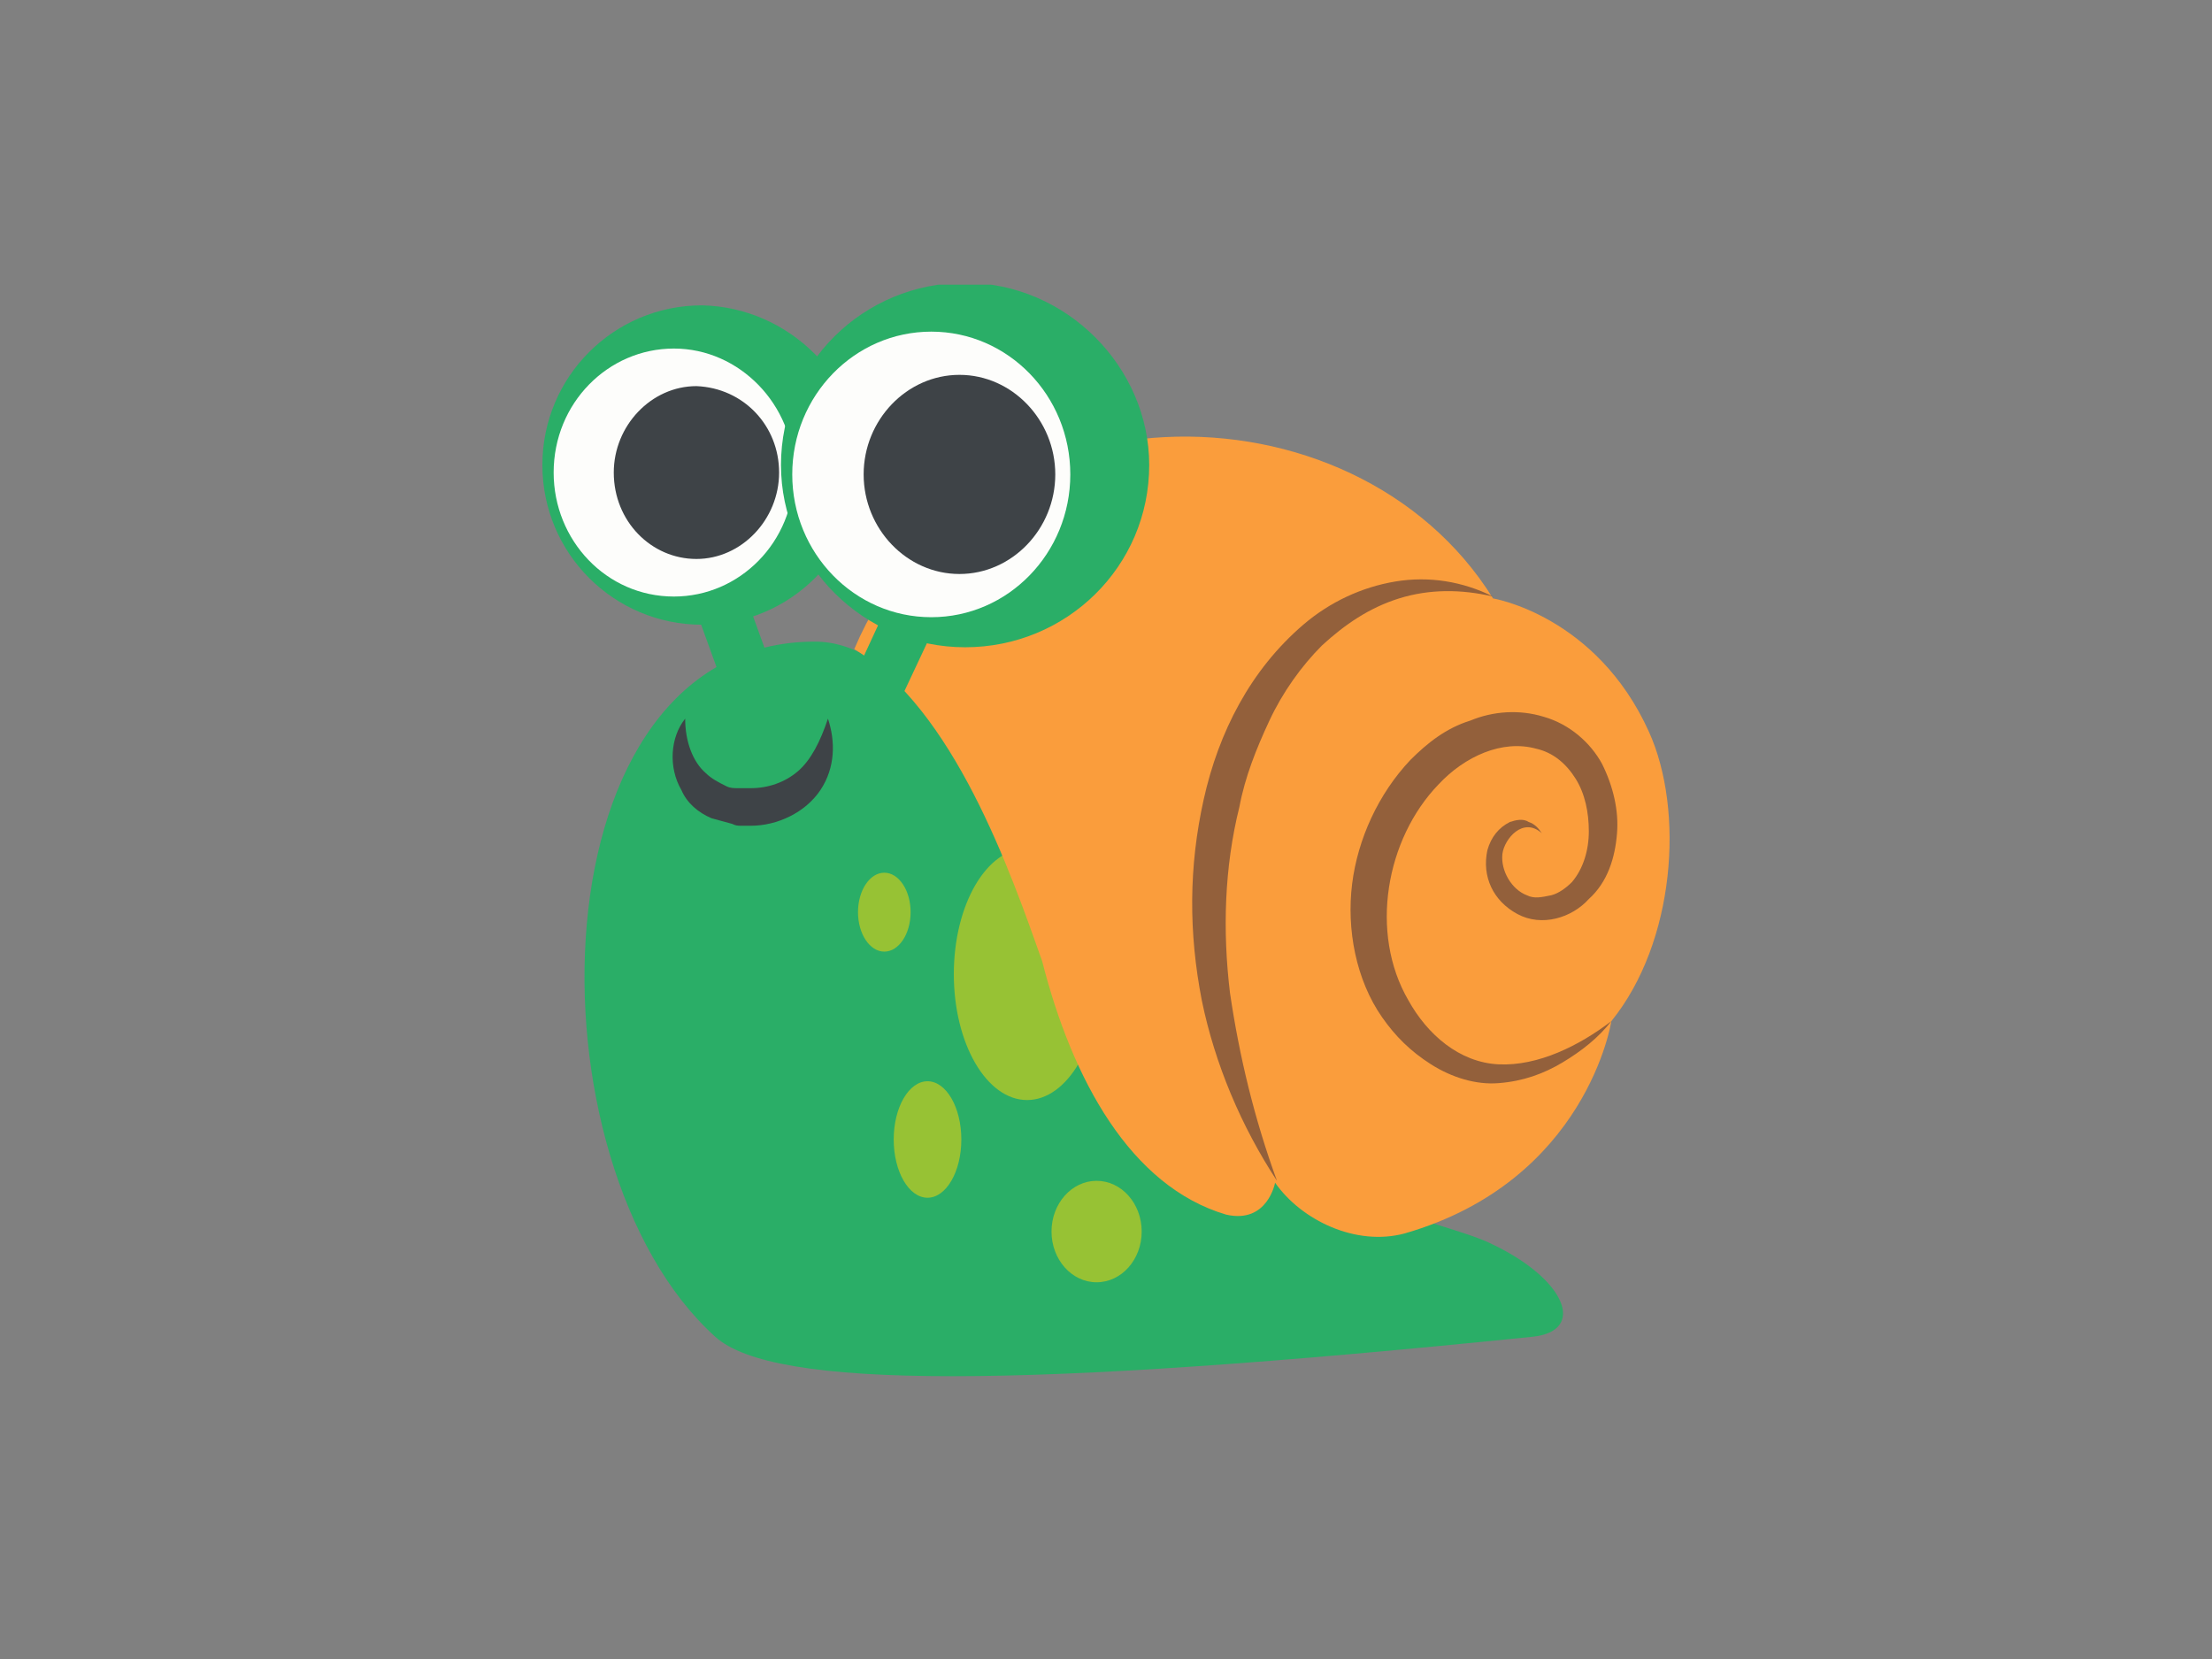<?xml version="1.0" encoding="utf-8"?>
<!-- Generator: Adobe Illustrator 26.0.3, SVG Export Plug-In . SVG Version: 6.00 Build 0)  -->
<svg version="1.0" id="katman_1" xmlns="http://www.w3.org/2000/svg" xmlns:xlink="http://www.w3.org/1999/xlink" x="0px" y="0px"
	 viewBox="0 0 600 450" style="enable-background:new 0 0 600 450;" xml:space="preserve">
<rect x="0" y="0" width="600" height="450" fill="#808080" stroke="none"/>
<style type="text/css">
	.st0{fill:#2AAE67;}
	.st1{fill:#97C234;}
	.st2{fill:#3E4347;}
	.st3{fill:#FA9D3C;}
	.st4{fill:#FDFDFB;}
	.st5{fill:#93603B;}
</style>
<symbol  id="snail" viewBox="-30 -29 60 58.1">
	<path class="st0" d="M-2.4,10.8c0,0-4.7-20.8-13.1-20.8c-15.1,0-15.5,27.8-5.3,37c3.1,2.8,16.1,2.8,43.5,0c2.9-0.3,1.8-3.1-2.3-5
		C17.7,20.7,4.6,18.2-2.4,10.8"/>
	<g>
		<ellipse class="st1" cx="-4.2" cy="7.7" rx="3.9" ry="6.7"/>
		<ellipse class="st1" cx="-0.5" cy="21.4" rx="2.4" ry="2.7"/>
		<ellipse class="st1" cx="-9.5" cy="16.5" rx="1.8" ry="3.1"/>
		<ellipse class="st1" cx="-11.8" cy="4.4" rx="1.4" ry="2.1"/>
	</g>
	<path class="st2" d="M-22.4-5.9c0,1.2,0.4,2.3,1.1,2.9c0.3,0.3,0.7,0.5,1.1,0.7c0.2,0.1,0.4,0.1,0.6,0.1c0,0,0.3,0,0.4,0
		s0.2,0,0.3,0c0.9,0,1.8-0.3,2.5-0.9c0.7-0.6,1.2-1.6,1.6-2.8c0.4,1.2,0.4,2.6-0.4,3.8c-0.8,1.2-2.3,1.9-3.7,1.9c-0.2,0-0.3,0-0.5,0
		c-0.2,0-0.3,0-0.5-0.1c-0.4-0.1-0.7-0.2-1.1-0.3c-0.7-0.3-1.3-0.8-1.6-1.5C-23.3-3.3-23.2-4.9-22.4-5.9"/>
	<path class="st3" d="M26.9,10.2C30.3,6,30.8-1,28.9-5.2c-2.8-6.2-8.3-7.1-8.3-7.1c-7.4-11.9-27.8-11.9-34,2.7
		C-8.1-6.4-5.1,2.2-3.4,7c1.6,6.3,4.7,12,9.8,13.5C8.6,21,9,18.8,9,18.8c1.4,2,4.3,3.4,6.9,2.7C25.6,18.7,26.9,10.2,26.9,10.2"/>
	<g>
		<path class="st0" d="M-17.5-7.8l-2.6,0.9l-2.5-6.9l2.6-0.9L-17.5-7.8z"/>
		<path class="st0" d="M-11.7-5.3l-2.5-1.1l3.1-6.7l2.5,1.2L-11.7-5.3z"/>
		<path class="st0" d="M-13-19.4c0,4.7-3.8,8.5-8.5,8.5s-8.5-3.8-8.5-8.5s3.8-8.5,8.5-8.5C-16.8-27.8-13-23.9-13-19.4"/>
	</g>
	<path class="st4" d="M-16.6-19c0,3.7-2.9,6.6-6.4,6.6c-3.6,0-6.4-3-6.4-6.6c0-3.7,2.9-6.6,6.4-6.6S-16.6-22.6-16.6-19"/>
	<path class="st2" d="M-17.4-19c0,2.5-2,4.6-4.4,4.6s-4.4-2-4.4-4.6c0-2.5,2-4.6,4.4-4.6C-19.3-23.5-17.4-21.5-17.4-19"/>
	<g>
		<path class="st5" d="M9.1,18.7c-1.9-2.9-3.3-6.2-4-9.6C4.4,5.5,4.4,2,5.2-1.6s2.5-6.9,5.3-9.3c1.4-1.2,3.1-2,4.9-2.3
			c1.8-0.3,3.6,0,5.2,0.8c-1.7-0.4-3.4-0.4-5,0.1s-2.9,1.4-4.1,2.5c-1.1,1.1-2.1,2.5-2.8,4s-1.3,3-1.6,4.6C6.3,2,6.2,5.4,6.6,8.7
			C7.1,12.1,7.9,15.4,9.1,18.7"/>
		<path class="st5" d="M26.9,10.2c-0.7,0.9-1.6,1.6-2.6,2.2c-1,0.6-2.1,1-3.4,1.1c-1.2,0.1-2.5-0.3-3.6-1S15.4,11,14.7,10
			c-1.4-2-1.9-4.7-1.6-7.1c0.3-2.4,1.4-4.8,3.1-6.6c0.9-0.9,1.9-1.7,3.2-2.1C20.6-6.3,22-6.4,23.3-6c1.4,0.4,2.5,1.4,3.1,2.5
			C27-2.3,27.3-1,27.2,0.2c-0.1,1.3-0.5,2.6-1.5,3.5c-0.9,1-2.5,1.5-3.8,0.8S20,2.5,20.3,1.1c0.2-0.7,0.6-1.2,1.2-1.5
			c0.3-0.1,0.7-0.2,1,0c0.3,0.1,0.5,0.3,0.7,0.6c-1-0.9-2,0.3-2.1,1.1c-0.1,0.9,0.5,1.9,1.3,2.2c0.4,0.2,0.8,0.1,1.3,0
			c0.4-0.1,0.8-0.4,1.1-0.7c0.6-0.7,0.9-1.7,0.9-2.7s-0.2-2-0.7-2.8s-1.2-1.4-2.1-1.6c-1.8-0.5-3.8,0.4-5.2,1.9
			C14.9,0.5,14,5.5,16.1,9.1c1,1.8,2.7,3.3,4.8,3.4C23,12.6,25.2,11.5,26.9,10.2"/>
	</g>
	<path class="st0" d="M2.3-19.4c0,5.4-4.4,9.7-9.8,9.7s-9.8-4.4-9.8-9.7c0-5.4,4.4-9.7,9.8-9.7S2.3-24.6,2.3-19.4"/>
	<ellipse class="st4" cx="-9.3" cy="-18.9" rx="7.4" ry="7.6"/>
	<path class="st2" d="M-2.7-18.9c0,2.9-2.3,5.3-5.1,5.3s-5.1-2.4-5.1-5.3s2.3-5.3,5.1-5.3S-2.7-21.8-2.7-18.9"/>
</symbol>
<use xlink:href="#snail"  width="60" height="58.1" x="-30" y="-29" transform="matrix(5.096 0 0 5.096 300 225)" style="overflow:visible;"/>
</svg>